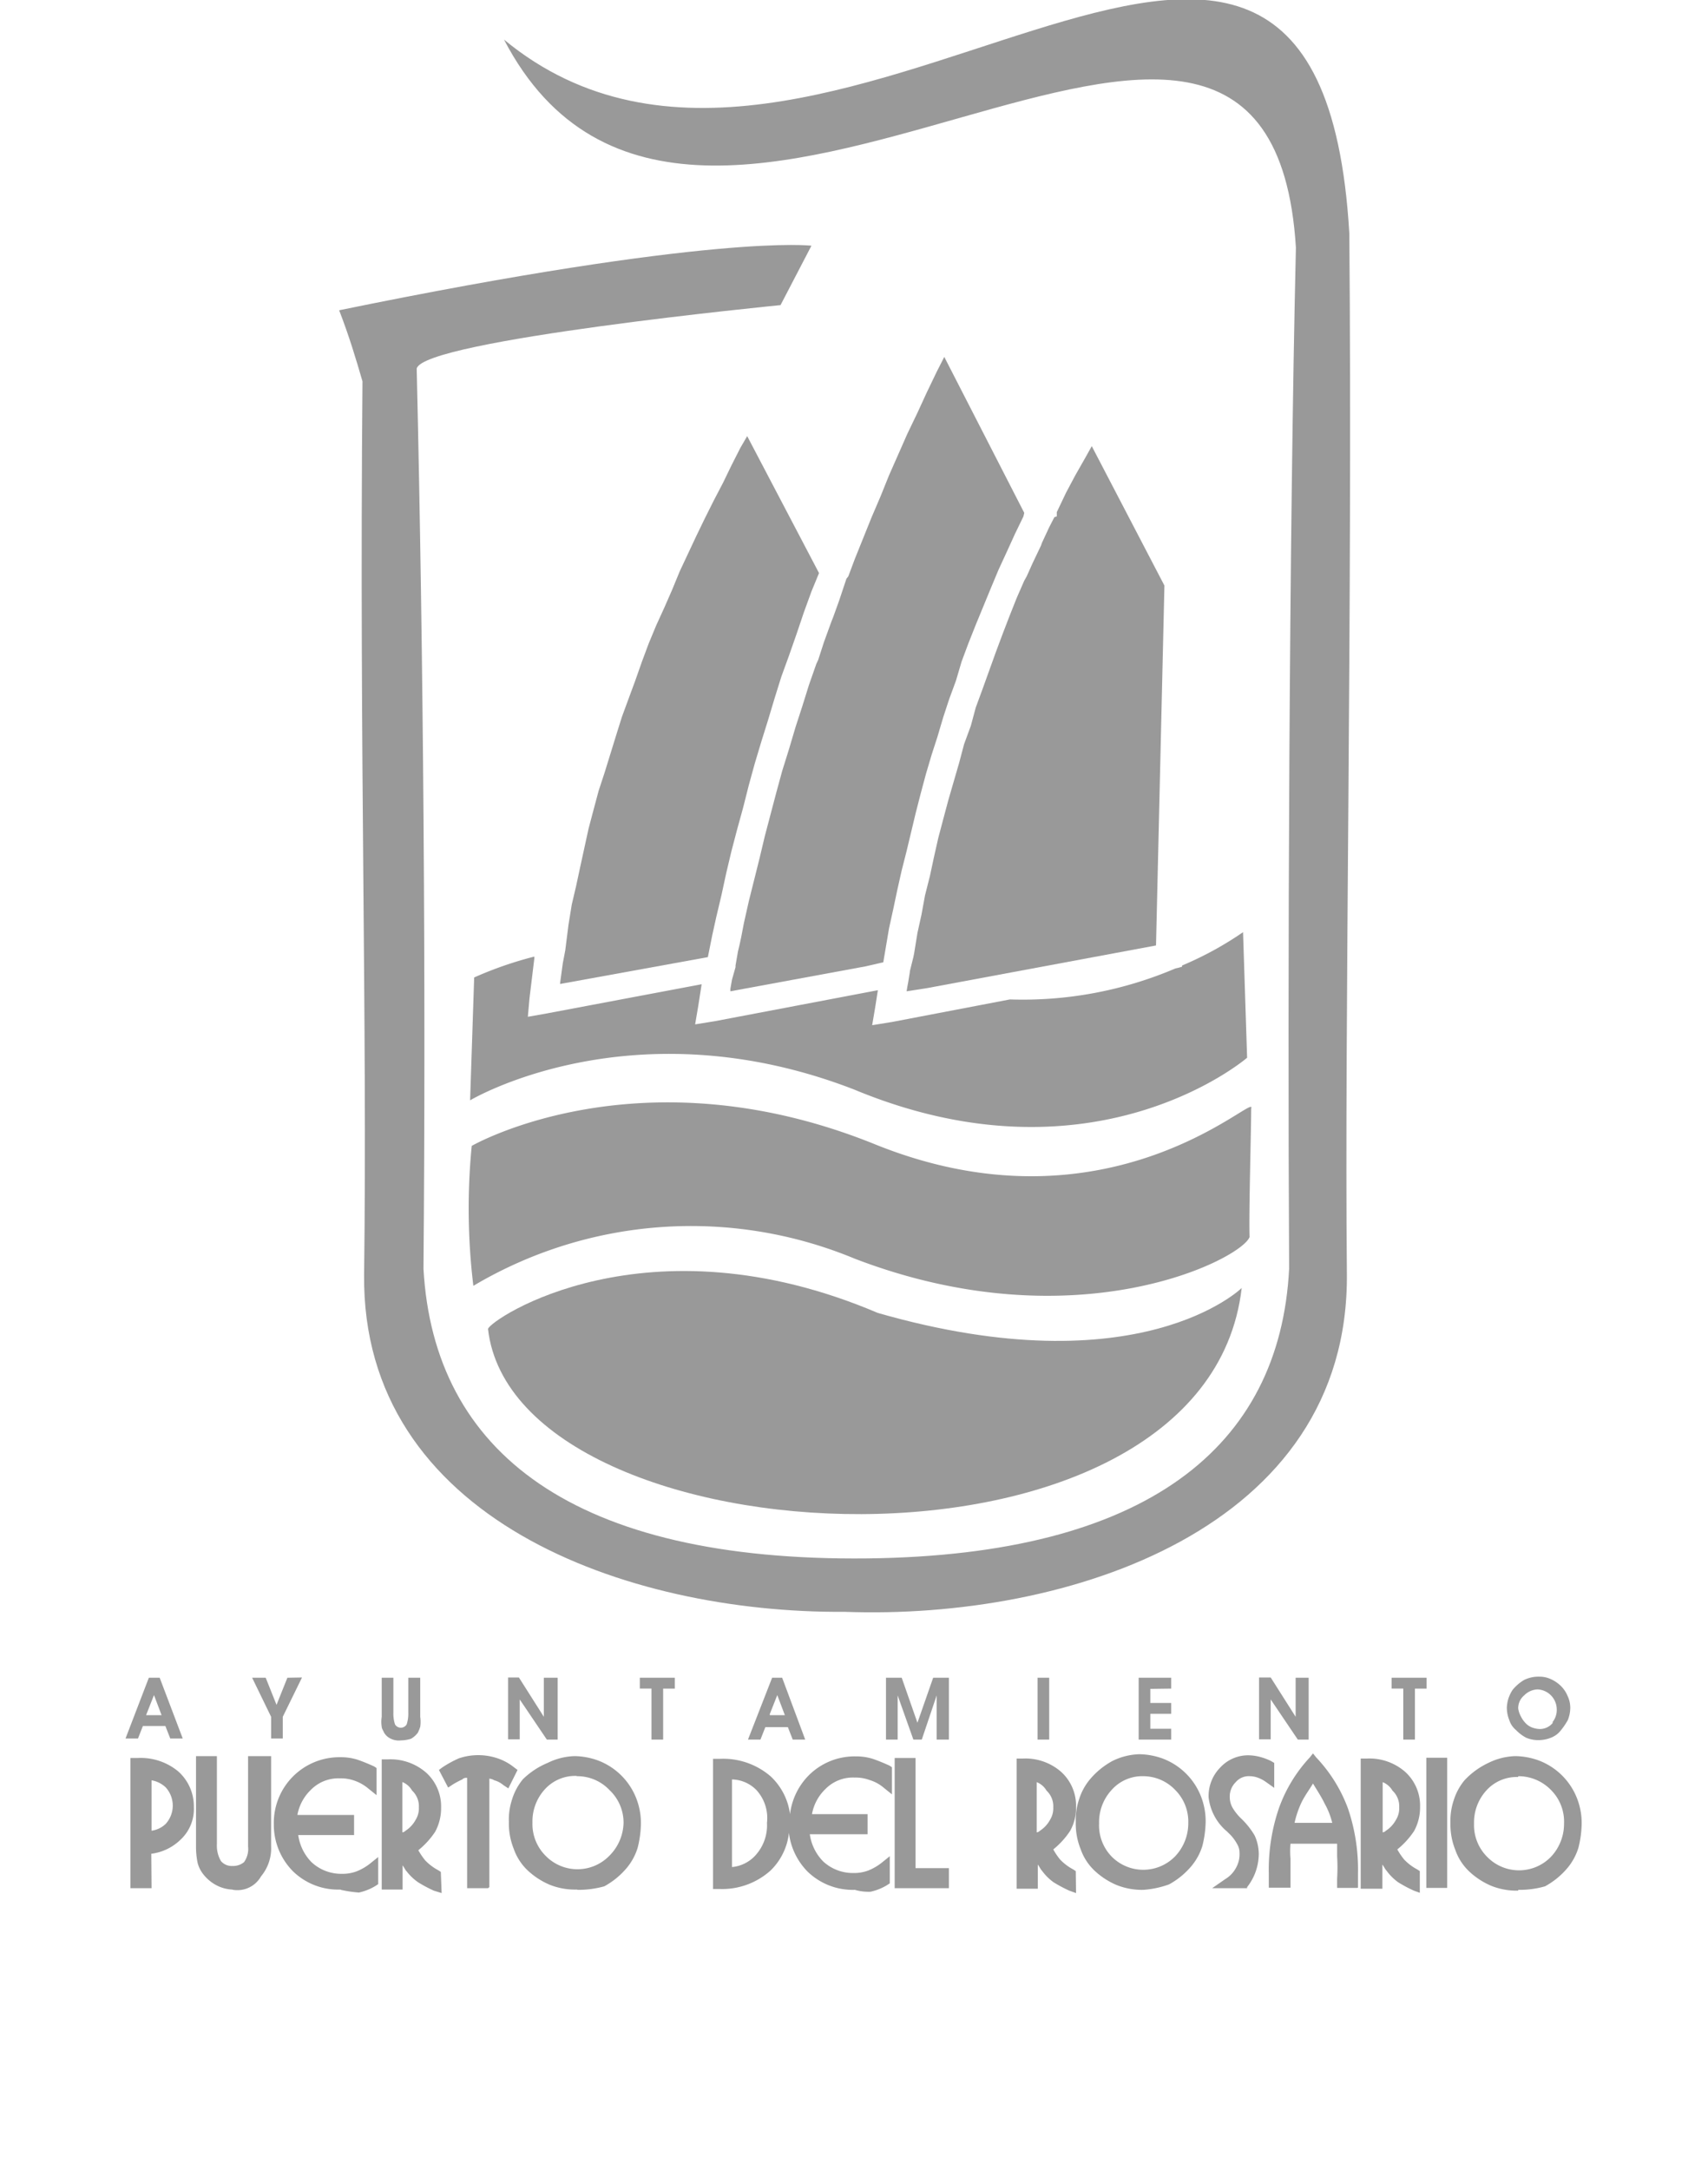 <svg id="Layer_1" data-name="Layer 1" xmlns="http://www.w3.org/2000/svg" viewBox="0 0 63 80"><defs><style>.cls-1{fill:#999;}</style></defs><title>puertodelrosario</title><path class="cls-1" d="M46,39s-5.63,4.86-14.5,1.17c-8.19-3.17-14.16.4-14.16.4l.15-4.53a13.8,13.8,0,0,1,2.22-.77l0,.06-.09.74-.09.74-.06.68.68-.12,5.73-1.08-.12.77-.12.71.74-.12,6-1.14-.09.58-.12.71.74-.12,4.34-.83h0a14.35,14.35,0,0,0,6.1-1.14l0,0,.25-.06V35.6a12.46,12.46,0,0,0,2.25-1.23Z"/><path class="cls-1" d="M43.66,35.63v.06l-.25.06A.62.62,0,0,1,43.66,35.63Z"/><path class="cls-1" d="M28.79,11.25s-13.18,1.29-13.42,2.34c.25,10.59.34,22.78.25,33.19C16,53.55,21.16,57.58,32,57.46v0c10.28-.12,15.21-4.09,15.55-10.68-.06-10.44,0-27.06.25-37.65-1-16.1-22.16,5.85-29.21-7.67,11.67,9.64,30-12.93,31.18,7.14.12,13.88-.18,28.94-.09,38.36S39.38,59.73,31.16,59.43h0C23.1,59.49,13.34,56,13.43,47c.12-9.45-.18-19.06-.06-32.94-.25-.86-.49-1.66-.86-2.62C26.36,8.6,29.93,9.06,29.93,9.06Z"/><polygon class="cls-1" points="30.21 21.13 29.93 21.81 29.65 22.58 29.38 23.38 29.1 24.18 28.82 24.95 28.57 25.75 28.33 26.55 28.08 27.35 27.84 28.15 27.62 28.95 27.41 29.78 27.19 30.58 26.98 31.38 26.79 32.18 26.61 33.01 26.42 33.81 26.27 34.49 26.24 34.64 26.11 35.29 20.66 36.28 20.66 36.24 20.76 35.51 20.85 35.04 20.88 34.8 20.97 34.09 21.09 33.35 21.25 32.67 21.4 31.97 21.71 30.55 21.89 29.87 22.08 29.16 22.3 28.49 22.73 27.1 22.94 26.43 23.19 25.75 23.43 25.1 23.68 24.39 23.93 23.72 24.2 23.07 24.51 22.39 24.79 21.75 25.07 21.07 25.68 19.77 25.99 19.13 26.33 18.45 26.67 17.8 26.98 17.16 27.31 16.51 27.56 16.08 30.21 21.13"/><polygon class="cls-1" points="37.78 18.91 37.75 19.04 37.44 19.68 37.13 20.36 36.83 21.01 36.55 21.68 36.27 22.36 35.99 23.04 35.72 23.72 35.47 24.39 35.26 25.1 35.01 25.78 34.79 26.45 34.58 27.16 34.36 27.84 34.15 28.55 33.96 29.26 33.78 29.96 33.44 31.38 33.26 32.09 33.1 32.8 32.95 33.51 32.79 34.24 32.67 34.95 32.58 35.48 31.93 35.63 26.94 36.55 26.94 36.46 27 36.12 27.13 35.66 27.13 35.6 27.22 35.08 27.28 34.83 27.34 34.55 27.44 34.03 27.62 33.23 28.02 31.63 28.21 30.83 28.64 29.2 28.85 28.43 29.1 27.63 29.34 26.82 29.59 26.05 29.84 25.25 30.11 24.48 30.18 24.33 30.39 23.68 30.67 22.91 30.73 22.76 30.95 22.15 31.22 21.34 31.29 21.25 31.53 20.61 32.15 19.07 32.48 18.3 32.79 17.53 33.13 16.76 33.47 15.99 33.84 15.22 34.18 14.48 34.55 13.71 34.83 13.16 37.78 18.91"/><polygon class="cls-1" points="42.95 21.59 42.64 34.86 34.21 36.43 33.44 36.55 33.44 36.55 33.47 36.37 33.5 36.21 33.56 35.84 33.56 35.81 33.69 35.29 33.72 35.14 33.84 34.4 33.99 33.72 34.12 33.01 34.3 32.3 34.45 31.6 34.61 30.89 34.79 30.21 34.98 29.5 35.38 28.12 35.56 27.44 35.81 26.76 35.99 26.09 36.24 25.41 36.73 24.05 36.98 23.38 37.23 22.73 37.5 22.05 37.78 21.41 37.87 21.25 38.09 20.76 38.4 20.11 38.43 20.02 38.7 19.44 38.89 19.07 38.98 19.04 38.98 18.88 39.01 18.82 39.32 18.17 39.66 17.53 40.03 16.88 40.27 16.45 42.95 21.59"/><path class="cls-1" d="M17.4,42.25s6.19-3.57,14.87-.06,14.13-2,13.88-1.32c0,.8-.09,3.88-.06,4.74-.28.8-6.37,3.94-14.56.8a15.73,15.73,0,0,0-14.07,1A23.7,23.7,0,0,1,17.4,42.25Z"/><path class="cls-1" d="M18,49c1,8.71,26.47,10,27.8-1.51,0,0-3.76,3.69-13.42.92C23.83,44.77,18.08,48.65,18,49Z"/><path class="cls-1" d="M16.29,69.8,16,69.71a5.06,5.06,0,0,1-.58-.31A1.91,1.91,0,0,1,15,69c-.06-.06-.09-.15-.15-.22v.89h-.77v-4.8h.22a2,2,0,0,1,1.42.49,1.68,1.68,0,0,1,.55,1.29,1.82,1.82,0,0,1-.22.89,3,3,0,0,1-.62.68,2.57,2.57,0,0,0,.25.37,1.88,1.88,0,0,0,.49.37l.09.06Zm-1.45-4.09v1.85s.06,0,.12-.06a1.1,1.1,0,0,0,.37-.4.8.8,0,0,0,.12-.46.79.79,0,0,0-.25-.62A.72.72,0,0,0,14.85,65.71ZM52.4,69.8l-.25-.09a5.06,5.06,0,0,1-.58-.31,1.91,1.91,0,0,1-.43-.43c-.06-.06-.09-.15-.15-.22v.89h-.8v-4.8h.22a2,2,0,0,1,1.42.49,1.68,1.68,0,0,1,.55,1.29,1.82,1.82,0,0,1-.22.89,3,3,0,0,1-.62.68,2.57,2.57,0,0,0,.25.37,1.88,1.88,0,0,0,.49.37l.09.06v.8ZM51,65.71v1.85s.06,0,.12-.06a1.1,1.1,0,0,0,.37-.4.8.8,0,0,0,.12-.46.79.79,0,0,0-.25-.62A.72.72,0,0,0,51,65.71ZM39.69,69.8l-.25-.09a5.06,5.06,0,0,1-.58-.31,1.91,1.91,0,0,1-.43-.43c-.06-.06-.09-.15-.15-.22v.89H37.5v-4.8h.22a2,2,0,0,1,1.42.49,1.68,1.68,0,0,1,.55,1.29,1.74,1.74,0,0,1-.22.89,3,3,0,0,1-.62.68,2.57,2.57,0,0,0,.25.37,1.88,1.88,0,0,0,.49.37l.09.06Zm-1.45-4.09v1.85s.06,0,.12-.06a1.1,1.1,0,0,0,.37-.4.8.8,0,0,0,.12-.46.79.79,0,0,0-.25-.62A.72.72,0,0,0,38.24,65.71Zm17.76,4a2.51,2.51,0,0,1-1-.18,2.77,2.77,0,0,1-.8-.52,2,2,0,0,1-.52-.8,2.51,2.51,0,0,1-.18-1,2.36,2.36,0,0,1,.12-.83,2.15,2.15,0,0,1,.4-.74A2.88,2.88,0,0,1,54.9,65a2.38,2.38,0,0,1,1-.25,2.64,2.64,0,0,1,.83.15,2.44,2.44,0,0,1,1.39,1.29,2.5,2.5,0,0,1,.22,1.08,3.88,3.88,0,0,1-.12.86,2.15,2.15,0,0,1-.4.74,2.88,2.88,0,0,1-.83.68A3.36,3.36,0,0,1,56,69.68Zm0-4.19a1.51,1.51,0,0,0-1.17.49,1.75,1.75,0,0,0-.46,1.23,1.65,1.65,0,0,0,.49,1.23,1.64,1.64,0,0,0,2.34,0,1.77,1.77,0,0,0,.49-1.23A1.65,1.65,0,0,0,57.21,66,1.68,1.68,0,0,0,56,65.49ZM42.18,69.68a2.51,2.51,0,0,1-1-.18,2.77,2.77,0,0,1-.8-.52,2,2,0,0,1-.52-.8,2.51,2.51,0,0,1-.18-1,2.36,2.36,0,0,1,.12-.83,2.15,2.15,0,0,1,.4-.74,2.88,2.88,0,0,1,.83-.68,2.38,2.38,0,0,1,1-.25,2.64,2.64,0,0,1,.83.15,2.44,2.44,0,0,1,1.39,1.29,2.5,2.5,0,0,1,.22,1.08,3.88,3.88,0,0,1-.12.86,2.15,2.15,0,0,1-.4.74,2.88,2.88,0,0,1-.83.68A3.52,3.52,0,0,1,42.18,69.68Zm0-4.19A1.51,1.51,0,0,0,41,66a1.75,1.75,0,0,0-.46,1.23A1.65,1.65,0,0,0,41,68.45a1.64,1.64,0,0,0,2.34,0,1.77,1.77,0,0,0,.49-1.23A1.65,1.65,0,0,0,43.35,66,1.63,1.63,0,0,0,42.15,65.49ZM31.53,69.68A2.39,2.39,0,0,1,29.78,69a2.45,2.45,0,0,1-.68-1.42,2.28,2.28,0,0,1-.68,1.39,2.67,2.67,0,0,1-1.85.68H26.3v-4.8h.25a2.68,2.68,0,0,1,1.88.65,2.32,2.32,0,0,1,.71,1.39,2.45,2.45,0,0,1,.68-1.42,2.39,2.39,0,0,1,1.75-.71,2,2,0,0,1,.62.09c.18.06.4.15.62.25l.09.06v1l-.31-.25a1.44,1.44,0,0,0-.52-.28,1.49,1.49,0,0,0-.55-.09,1.42,1.42,0,0,0-1.08.43,1.69,1.69,0,0,0-.49.92H32v.74H29.87a1.78,1.78,0,0,0,.49,1,1.61,1.61,0,0,0,1.11.43,1.49,1.49,0,0,0,.55-.09,2,2,0,0,0,.49-.28l.31-.25v1l-.09.06a2,2,0,0,1-.62.25A1.79,1.79,0,0,1,31.53,69.68ZM27,65.61v3.23a1.33,1.33,0,0,0,.89-.46,1.64,1.64,0,0,0,.4-1.17A1.53,1.53,0,0,0,27.9,66,1.3,1.3,0,0,0,27,65.61Zm-5.73,4.06a2.51,2.51,0,0,1-1-.18,2.77,2.77,0,0,1-.8-.52,2,2,0,0,1-.52-.8,2.51,2.51,0,0,1-.18-1,2.36,2.36,0,0,1,.12-.83,2.15,2.15,0,0,1,.4-.74A2.88,2.88,0,0,1,20.2,65a2.38,2.38,0,0,1,1-.25,2.64,2.64,0,0,1,.83.15,2.44,2.44,0,0,1,1.39,1.29,2.5,2.5,0,0,1,.22,1.08,3.88,3.88,0,0,1-.12.86,2.15,2.15,0,0,1-.4.74,2.88,2.88,0,0,1-.83.68A3.51,3.51,0,0,1,21.31,69.68Zm0-4.19a1.51,1.51,0,0,0-1.17.49,1.75,1.75,0,0,0-.46,1.23,1.65,1.65,0,0,0,.49,1.23,1.64,1.64,0,0,0,2.34,0A1.77,1.77,0,0,0,23,67.21,1.65,1.65,0,0,0,22.48,66,1.63,1.63,0,0,0,21.28,65.49Zm-8.71,4.19A2.39,2.39,0,0,1,10.81,69a2.44,2.44,0,0,1-.71-1.75,2.42,2.42,0,0,1,2.46-2.46,2,2,0,0,1,.62.09c.18.06.4.15.62.25l.09.06v1l-.31-.25a1.63,1.63,0,0,0-.49-.28,1.49,1.49,0,0,0-.55-.09,1.42,1.42,0,0,0-1.08.43,1.69,1.69,0,0,0-.49.92h2.09v.74H11a1.78,1.78,0,0,0,.49,1,1.61,1.61,0,0,0,1.11.43,1.49,1.49,0,0,0,.55-.09,2,2,0,0,0,.49-.28l.31-.25v1l-.09.06a2,2,0,0,1-.62.25A4.59,4.59,0,0,1,12.57,69.68Zm-4,0A1.4,1.4,0,0,1,8,69.52a1.49,1.49,0,0,1-.49-.4,1.14,1.14,0,0,1-.22-.43,2.92,2.92,0,0,1-.06-.62V64.75H8V68a1.13,1.13,0,0,0,.15.62.52.52,0,0,0,.43.18A.63.63,0,0,0,9,68.66a.83.83,0,0,0,.15-.58V64.75H10v3.32a1.61,1.61,0,0,1-.37,1.11A1,1,0,0,1,8.6,69.68Zm44.82-.06h-.77v-4.8h.77Zm-3.32,0h-.74v-.34a7,7,0,0,0,0-.83c0-.15,0-.31,0-.46H47.6a3.35,3.35,0,0,0,0,.55c0,.25,0,.55,0,.89v.18H46.8v-.52a7,7,0,0,1,.37-2.4,5.4,5.4,0,0,1,1.14-1.88l.12-.15.12.15a5.49,5.49,0,0,1,1.17,1.88,7,7,0,0,1,.37,2.4v.52Zm-2.34-2.4h1.42a2.82,2.82,0,0,0-.28-.71c-.12-.25-.28-.49-.43-.74-.15.25-.31.46-.43.71A3.61,3.61,0,0,0,47.75,67.21ZM46,69.62H44.71l.49-.34a1.07,1.07,0,0,0,.4-.43,1,1,0,0,0,.12-.52.62.62,0,0,0-.09-.34,1.55,1.55,0,0,0-.31-.4l-.06-.06a1.92,1.92,0,0,1-.68-1.26A1.49,1.49,0,0,1,45,65.18a1.4,1.4,0,0,1,1.08-.46,1.8,1.8,0,0,1,.4.06,2.14,2.14,0,0,1,.4.15L47,65v.92l-.31-.22a1.25,1.25,0,0,0-.28-.15.91.91,0,0,0-.31-.06.63.63,0,0,0-.52.22.74.74,0,0,0-.22.55.82.82,0,0,0,.09.37,1.86,1.86,0,0,0,.34.43,2.88,2.88,0,0,1,.49.62,1.68,1.68,0,0,1,.15.68A2,2,0,0,1,46,69.58Zm-11,0H33v-4.8h.77v4.06H35Zm-17,0h-.77V65.55c-.06,0-.12,0-.18.06a3.36,3.36,0,0,0-.34.18l-.18.12-.34-.65.12-.09a3.94,3.94,0,0,1,.62-.34,2.23,2.23,0,0,1,1.42,0,2,2,0,0,1,.62.34l.12.09-.34.68-.18-.12a.92.92,0,0,0-.34-.18.44.44,0,0,0-.18-.06v4Zm-12.41,0H4.81v-4.8h.25a2.17,2.17,0,0,1,1.51.49,1.72,1.72,0,0,1,.58,1.32,1.54,1.54,0,0,1-.49,1.2,1.88,1.88,0,0,1-1.08.52Zm0-4v1.88a.93.93,0,0,0,.52-.25,1,1,0,0,0,0-1.35A1,1,0,0,0,5.58,65.64Z"/><path class="cls-1" d="M34.42,61.86l-.58,1.66-.58-1.66h-.58v2.28h.43l0-1.63.58,1.63H34l.55-1.63v1.63H35V61.86Zm3.85,0v2.28h.43V61.86Zm4.93.4v-.4H42v2.28H43.2v-.4h-.77v-.55h.77v-.4h-.77v-.52Zm4.59-.4V63.3l-.92-1.45h-.43v2.28h.43V62.66l1,1.48h.4V61.86Zm3.54,0v.4h.43v1.88h.43V62.26h.43v-.4Zm-40.73,0-.4,1-.4-1H9.3L10,63.3v.8h.43v-.8l.71-1.45Zm4.46,0v1.29a1.27,1.27,0,0,1-.06.43.25.25,0,0,1-.43,0,1.27,1.27,0,0,1-.06-.43V61.86h-.43V63.3a1.16,1.16,0,0,0,0,.37c0,.06.06.15.09.22a.55.55,0,0,0,.25.22.67.67,0,0,0,.37.06,1.32,1.32,0,0,0,.37-.06.83.83,0,0,0,.25-.22,1.5,1.5,0,0,0,.09-.22,1.27,1.27,0,0,0,0-.37V61.86Zm5,0V63.3l-.92-1.45h-.4v2.28h.43V62.66l1,1.48h.4V61.86Zm3.54,0v.4h.43v1.88h.43V62.26h.43v-.4Z"/><path class="cls-1" d="M5.89,61.86h-.4L4.63,64.1h.46l.18-.46H6.1l.18.46h.46Zm-.49,1.35.28-.71h0l.28.74H5.39Z"/><path class="cls-1" d="M28.85,61.86h-.37l-.89,2.28h.46l.18-.46h.83l.18.46h.46Zm-.46,1.35.28-.71h0l.28.74h-.55Z"/><path class="cls-1" d="M57.82,62.53a1.11,1.11,0,0,0-.25-.37,1.29,1.29,0,0,0-.37-.25,1,1,0,0,0-.43-.09h0a1.21,1.21,0,0,0-.55.12,1.62,1.62,0,0,0-.43.37,1.44,1.44,0,0,0-.15.31,1.31,1.31,0,0,0-.06.34,1.24,1.24,0,0,0,.09.46.78.78,0,0,0,.25.37,1.45,1.45,0,0,0,.37.28,1.12,1.12,0,0,0,.46.09,1.24,1.24,0,0,0,.46-.09.84.84,0,0,0,.37-.28,2.57,2.57,0,0,0,.25-.37,1.24,1.24,0,0,0,.09-.46A1,1,0,0,0,57.82,62.53Zm-.55,1a.61.61,0,0,1-.49.22.9.9,0,0,1-.28-.06.65.65,0,0,1-.25-.18.94.94,0,0,1-.15-.22A.9.9,0,0,1,56,63a.61.61,0,0,1,.22-.49.73.73,0,0,1,.49-.22h0a.74.74,0,0,1,.71.71A.72.72,0,0,1,57.27,63.49Z"/></svg>